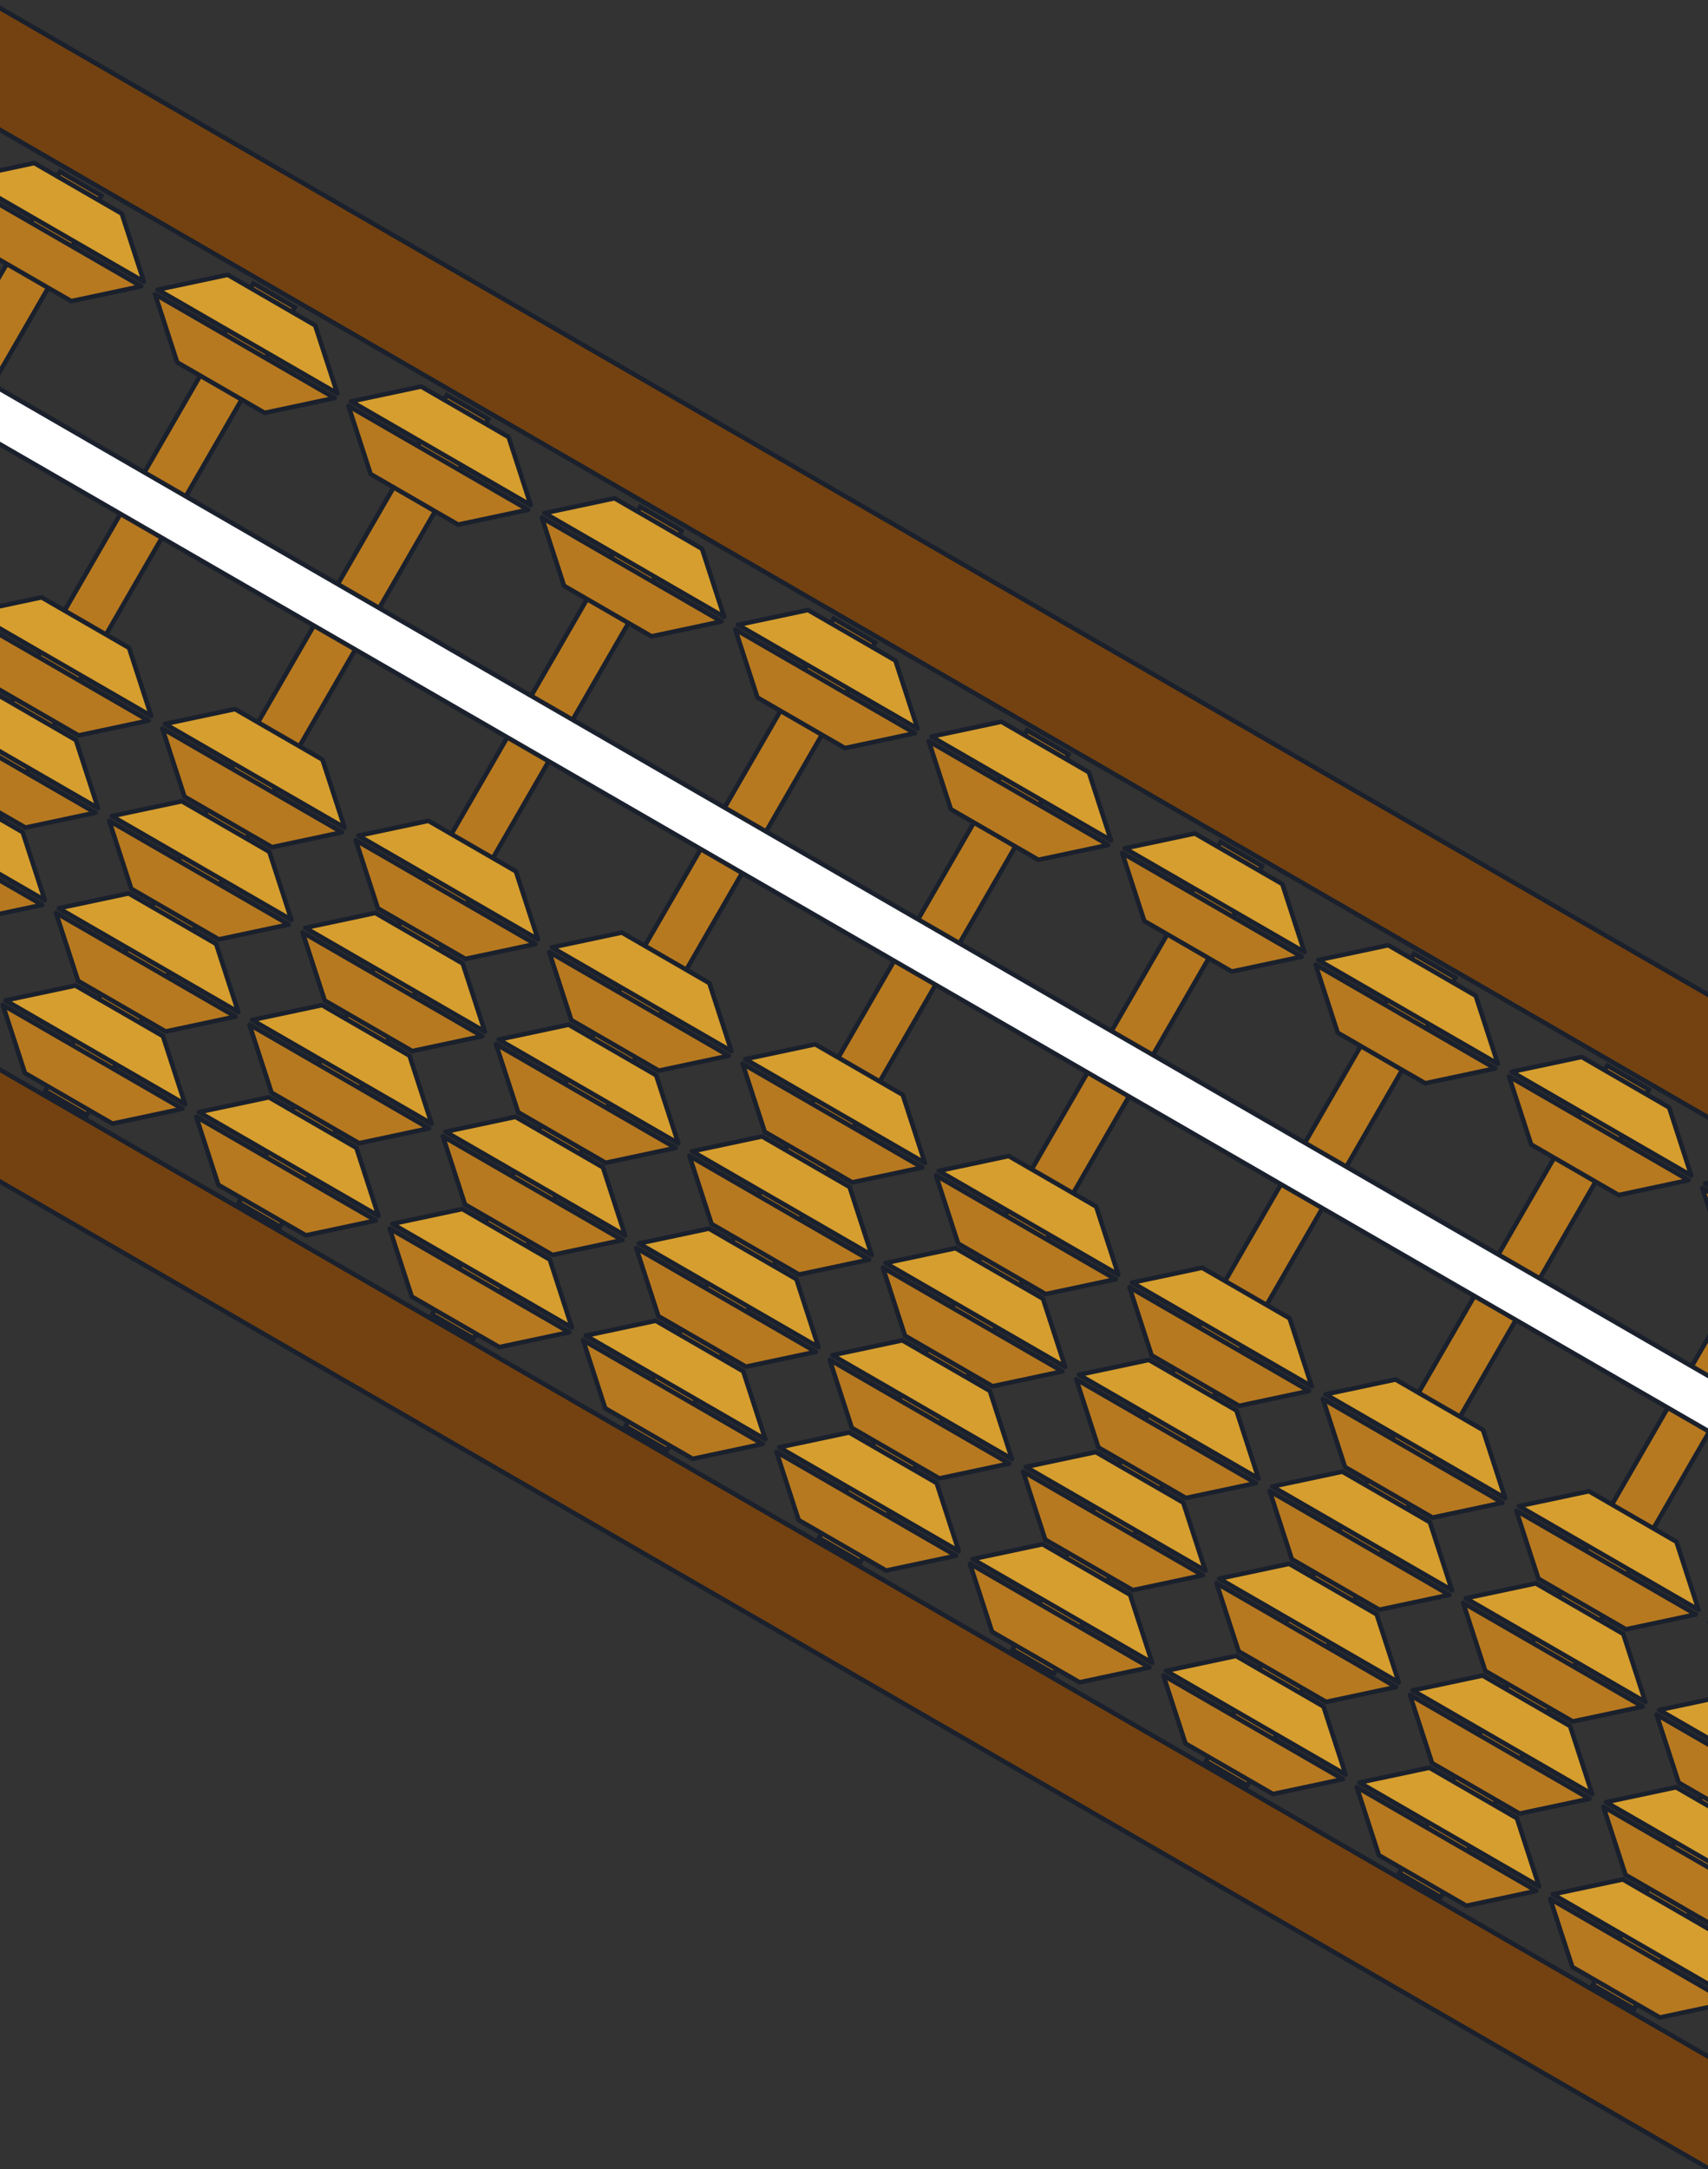 <svg xmlns="http://www.w3.org/2000/svg" xmlns:xlink="http://www.w3.org/1999/xlink" width="375" height="476" fill="none"><rect width="100%" height="100%" fill="#333333" stroke="none"/><style><![CDATA[.B{fill:#b7791f}.C{fill:#d69e2e}.D{stroke-linejoin:round}]]></style><g mask="url(#a)" stroke="#1a202c"><path fill-rule="evenodd" d="M-58.5-32l603.638 348.5-111.5 193.124L-170 161.124-58.5-32zm13.372 34.42l-89.317 154.7L417.36 475.705l89.858-154.125L-45.128 2.42z" fill="#744210" class="D"/><path d="M22.264 42.94l-88.15 152.68-9.1-5.255 88.15-152.678z" class="B"/><g class="D"><path d="M7.524 35.78L-7.84 39.04l39.434 22.767-4.857-14.938L7.524 35.78z" class="C"/><path d="M-3.567 55l-4.858-14.938L31 62.82 15.645 66.08-3.567 55z" class="B"/></g><path d="M64.73 67.46l-88.15 152.678-9.1-5.254L55.63 62.205z" class="B"/><g class="D"><use xlink:href="#B" class="C"/><path d="M-1.964 150.287L-6.82 135.35l39.433 22.767-15.365 3.262-19.21-11.09z" class="B"/><path d="M-2.548 151.298l-15.365 3.262 39.434 22.767-4.858-14.938-19.2-11.09z" class="C"/><path d="M-13.64 170.51l-4.857-14.938 39.434 22.767L5.572 181.6-13.64 170.51z" class="B"/><path d="M-14.223 171.52l-15.365 3.262L9.845 197.55l-4.857-14.937-19.21-11.092z" class="C"/><path d="M-25.315 190.73l-4.857-14.938L9.26 198.56l-15.365 3.263-19.21-11.092z" class="B"/><path d="M-25.9 191.742l-15.365 3.263 39.434 22.767-4.857-14.938-19.212-11.092zm75.9-131.445L34.626 63.56 74.06 86.326 69.203 71.4 50 60.297z" class="C"/><path d="M38.9 79.508L34.042 64.57l39.434 22.767L58.11 90.6 38.9 79.508z" class="B"/></g><path d="M107.198 91.977l-88.15 152.678-9.1-5.254 88.15-152.678z" class="B"/><g class="D"><use xlink:href="#C" class="C"/><use xlink:href="#D" class="B"/><use xlink:href="#E" class="C"/><path d="M28.827 195.027L23.97 180.1l39.434 22.767-15.365 3.262-19.212-11.092z" class="B"/><path d="M28.244 196.038L12.88 199.3l39.433 22.767-4.857-14.938-19.21-11.092z" class="C"/><use xlink:href="#F" class="B"/><path d="M16.568 216.26l-15.365 3.262L40.637 242.3l-4.857-14.938-19.212-11.09z" class="C"/><path d="M5.477 235.472L.62 220.534 40.053 243.3l-15.365 3.263-19.21-11.092z" class="B"/><use xlink:href="#B" x="83.331" y="-46.26" class="C"/><path d="M81.367 104.026L76.51 89.09l39.434 22.767-15.365 3.262-19.21-11.092z" class="B"/></g><use xlink:href="#G" class="B"/><g class="D"><use xlink:href="#H" class="C"/><use xlink:href="#F" x="65.818" y="-15.927" class="B"/><path d="M82.386 200.334l-15.365 3.263 39.434 22.767-4.858-14.938-19.2-11.092z" class="C"/><use xlink:href="#I" class="B"/><path d="M70.7 220.557l-15.364 3.262 39.433 22.767-4.857-14.938-19.21-11.09z" class="C"/><path d="M59.62 239.768l-4.858-14.938 39.433 22.767-15.365 3.263-19.2-11.092z" class="B"/><path d="M59.035 240.78L43.67 244.04l39.434 22.768-4.857-14.938-19.212-11.092z" class="C"/><path d="M47.944 260l-4.858-14.937L82.52 267.82l-15.365 3.262L47.944 260z" class="B"/><use xlink:href="#C" x="83.331" y="-46.26" class="C"/><use xlink:href="#J" class="B"/></g><use xlink:href="#G" x="42.467" y="24.519" class="B"/><g class="D"><use xlink:href="#B" x="127.401" y="73.555" class="C"/><use xlink:href="#K" class="B"/><path d="M124.853 224.853l-15.365 3.262 39.434 22.767-4.858-14.938-19.21-11.09z" class="C"/><use xlink:href="#L" class="B"/><path d="M113.178 245.075l-15.365 3.262 39.433 22.767-4.857-14.937-19.21-11.092z" class="C"/><use xlink:href="#D" x="61.583" y="89.481" class="B"/><use xlink:href="#B" x="92.375" y="134.222" class="C"/><path d="M90.4 284.51l-4.857-14.938 39.434 22.767-15.365 3.262-19.21-11.09z" class="B"/><use xlink:href="#H" x="83.332" y="-46.26" class="C"/><use xlink:href="#J" x="42.466" y="24.518" class="B"/></g><use xlink:href="#G" x="84.935" y="49.037" class="B"/><g class="D"><use xlink:href="#C" x="127.401" y="73.556" class="C"/><use xlink:href="#D" x="127.401" y="73.555" class="B"/><path d="M167.32 249.37l-15.365 3.262L191.39 275.4l-4.858-14.937-19.21-11.092z" class="C"/><use xlink:href="#M" class="B"/><path d="M155.645 269.593l-15.365 3.263 39.433 22.767-4.857-14.938-19.21-11.092z" class="C"/><use xlink:href="#F" x="127.401" y="73.554" class="B"/><use xlink:href="#C" x="92.376" y="134.222" class="C"/><use xlink:href="#J" x="9.044" y="180.482" class="B"/><use xlink:href="#B" x="210.733" y="27.295" class="C"/><path d="M208.768 177.58l-4.858-14.937 39.434 22.767-15.365 3.262-19.21-11.092z" class="B"/></g><use xlink:href="#G" x="127.401" y="73.555" class="B"/><g class="D"><use xlink:href="#H" x="127.402" y="73.555" class="C"/><path d="M210.37 272.878l-4.858-14.938 39.434 22.768-15.365 3.262-19.21-11.092z" class="B"/><use xlink:href="#N" class="C"/><use xlink:href="#I" x="127.401" y="73.554" class="B"/><use xlink:href="#O" class="C"/><use xlink:href="#K" x="61.583" y="89.481" class="B"/><use xlink:href="#H" x="92.376" y="134.222" class="C"/><use xlink:href="#J" x="51.511" y="205" class="B"/><use xlink:href="#C" x="210.732" y="27.296" class="C"/><use xlink:href="#P" class="B"/></g><use xlink:href="#G" x="169.868" y="98.075" class="B"/><g class="D"><use xlink:href="#B" x="254.803" y="147.11" class="C"/><use xlink:href="#P" x="1.603" y="95.297" class="B"/><use xlink:href="#O" x="54.142" y="4.296" class="C"/><use xlink:href="#L" x="127.402" y="73.556" class="B"/><path d="M240.58 318.63l-15.366 3.262 39.434 22.767-4.857-14.937-19.21-11.092z" class="C"/><use xlink:href="#D" x="188.984" y="163.035" class="B"/><use xlink:href="#N" x="19.116" y="64.962" class="C"/><use xlink:href="#P" x="-33.423" y="155.964" class="B"/><use xlink:href="#E" x="264.873" y="31.591" class="C"/><use xlink:href="#J" x="169.868" y="98.073" class="B"/></g><use xlink:href="#G" x="212.335" y="122.592" class="B"/><g class="D"><use xlink:href="#C" x="254.802" y="147.11" class="C"/><use xlink:href="#P" x="44.07" y="119.815" class="B"/><use xlink:href="#O" x="96.608" y="28.814" class="C"/><use xlink:href="#L" x="169.87" y="98.073" class="B"/><path d="M283.046 343.148l-15.366 3.263 39.434 22.767-4.857-14.938-19.21-11.092z" class="C"/><use xlink:href="#F" x="254.802" y="147.11" class="B"/><path d="M271.37 363.37l-15.365 3.262L295.44 389.4l-4.858-14.938-19.21-11.09z" class="C"/><use xlink:href="#I" x="188.984" y="163.036" class="B"/><use xlink:href="#B" x="338.133" y="100.85" class="C"/><path d="M336.17 251.136L331.31 236.2l39.434 22.767-15.365 3.262-19.21-11.092z" class="B"/></g><use xlink:href="#G" x="254.802" y="147.11" class="B"/><g class="D"><use xlink:href="#C" x="297.269" y="171.628" class="C"/><use xlink:href="#J" x="213.938" y="217.888" class="B"/><use xlink:href="#N" x="127.401" y="73.554" class="C"/><use xlink:href="#M" x="169.868" y="98.073" class="B"/><path d="M325.513 367.667l-15.366 3.262 39.434 22.767-4.857-14.938-19.21-11.09z" class="C"/><use xlink:href="#K" x="188.983" y="163.036" class="B"/><use xlink:href="#E" x="273.917" y="212.074" class="C"/><use xlink:href="#L" x="188.985" y="163.036" class="B"/><use xlink:href="#C" x="338.133" y="100.85" class="C"/><use xlink:href="#P" x="127.401" y="73.555" class="B"/></g><use xlink:href="#G" x="297.269" y="171.629" class="B"/><g class="D"><path d="M380.24 370.95l-4.858-14.937 39.434 22.767-15.365 3.262-19.21-11.092z" class="B"/><path d="M379.655 371.962l-15.365 3.263 39.433 22.767-4.857-14.938-19.21-11.092z" class="C"/><use xlink:href="#I" x="297.269" y="171.628" class="B"/><use xlink:href="#H" x="273.92" y="212.073" class="C"/><use xlink:href="#D" x="316.385" y="236.591" class="B"/><use xlink:href="#N" x="146.517" y="138.517" class="C"/><use xlink:href="#M" x="188.984" y="163.036" class="B"/><path fill="#fff" d="M-69.416 45.284l552.07 318.738-5.254 9.1L-74.67 54.384z"/></g></g><defs ><path id="B" d="M9.127 131.075l-15.365 3.263 39.434 22.767-4.857-14.938-19.212-11.092z"/><path id="C" d="M51.594 155.594l-15.365 3.262 39.434 22.767-4.857-14.938-19.212-11.09z"/><path id="D" d="M40.503 174.805l-4.857-14.938 39.433 22.767-15.365 3.263-19.21-11.092z"/><path id="E" d="M39.92 175.816l-15.365 3.262 39.434 22.767-4.858-14.937-19.21-11.092z"/><path id="F" d="M17.152 215.25l-4.857-14.937 39.433 22.767-15.365 3.262-19.21-11.092z"/><path id="G" d="M149.665 116.495l-88.15 152.68-9.1-5.254 88.15-152.68z"/><path id="H" d="M94.06 180.112l-15.365 3.262 39.434 22.767-4.857-14.937-19.212-11.092z"/><path id="I" d="M71.294 219.546l-4.857-14.938 39.434 22.767-15.365 3.262-19.212-11.09z"/><path id="J" d="M123.834 128.545l-4.858-14.938 39.434 22.767-15.365 3.263-19.21-11.092z"/><path id="K" d="M125.437 223.842l-4.857-14.938 39.433 22.767-15.365 3.262-19.21-11.09z"/><path id="L" d="M113.76 244.064l-4.857-14.938 39.434 22.767-15.365 3.263-19.212-11.092z"/><path id="M" d="M156.228 268.582l-4.857-14.937 39.434 22.767-15.365 3.262-19.212-11.092z"/><path id="N" d="M209.787 273.89l-15.365 3.263 39.434 22.767-4.858-14.938-19.21-11.092z"/><path id="O" d="M198.112 294.112l-15.365 3.262 39.433 22.767-4.857-14.938-19.21-11.09z"/><path id="P" d="M251.235 202.1l-4.858-14.938 39.434 22.767-15.365 3.262-19.21-11.09z"/></defs></svg>